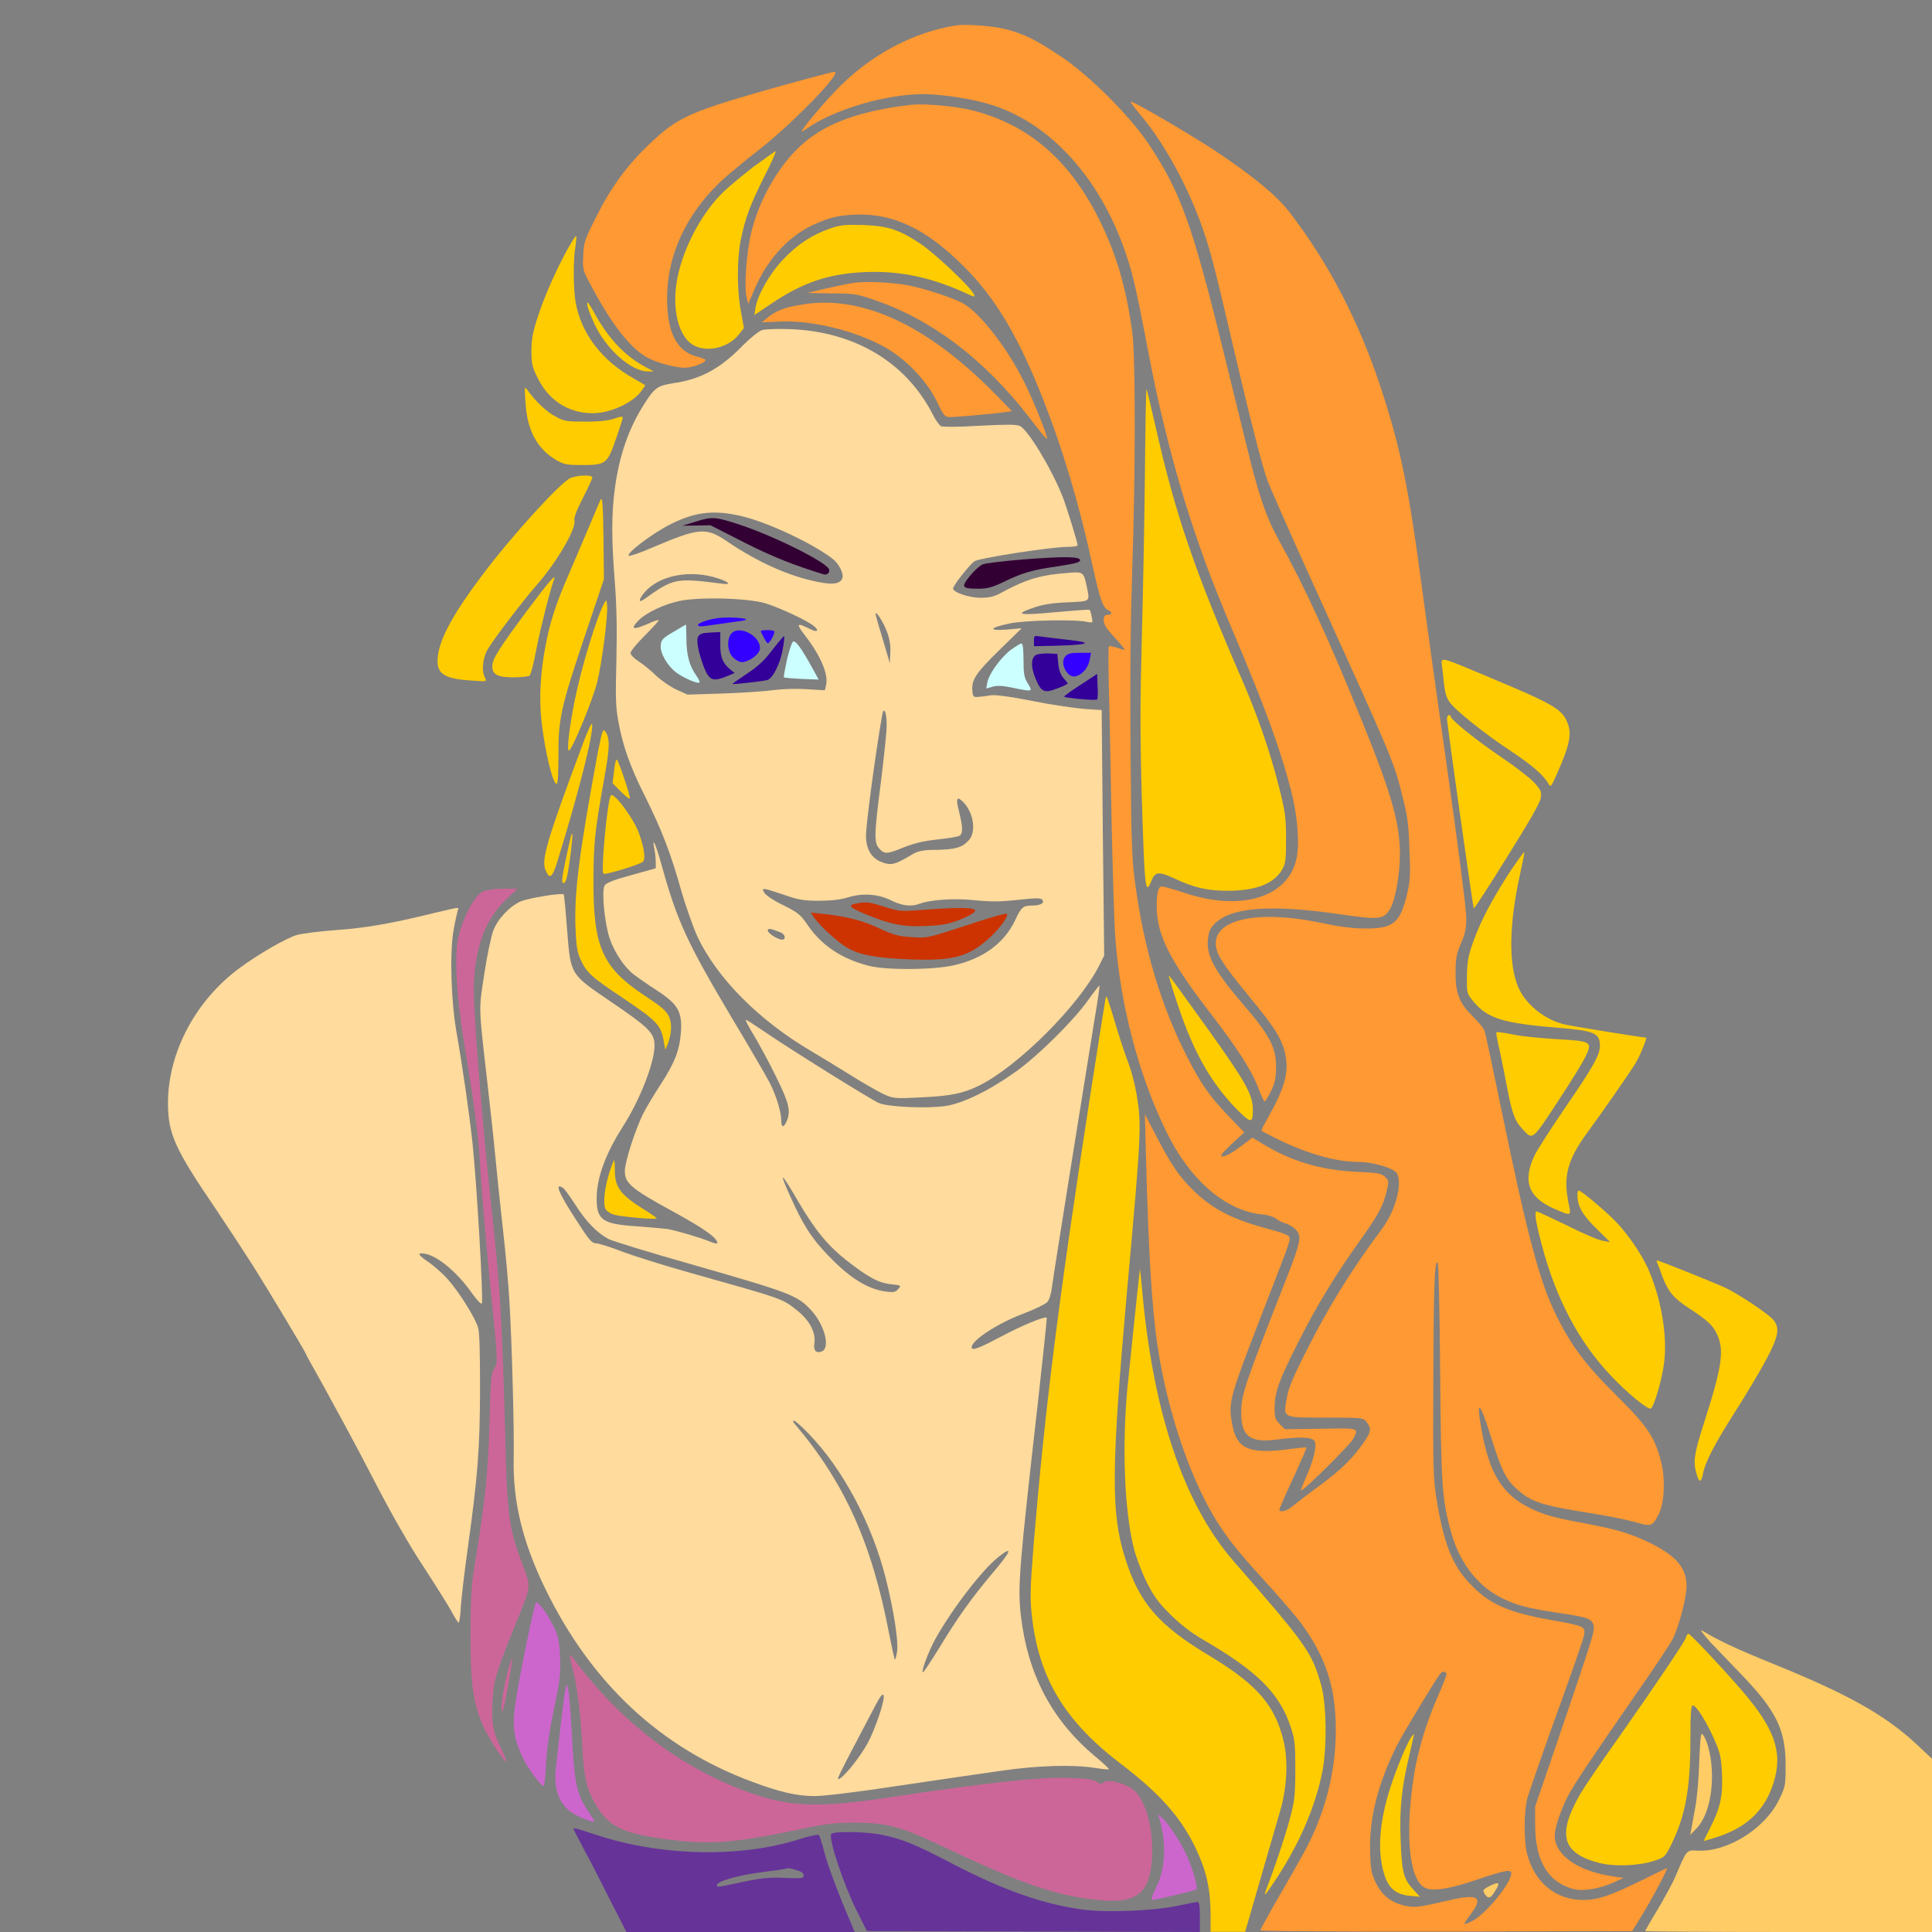 <?xml version="1.0" encoding="utf-8"?>
<!-- Generator: Adobe Illustrator 21.0.0, SVG Export Plug-In . SVG Version: 6.00 Build 0)  -->
<svg version="1.1" baseProfile="tiny"
	 id="svg2" inkscape:version="0.91 r13725" sodipodi:docname="UNADJUSTEDNONRAW_thumb_94a.svg" xmlns:cc="http://creativecommons.org/ns#" xmlns:dc="http://purl.org/dc/elements/1.1/" xmlns:inkscape="http://www.inkscape.org/namespaces/inkscape" xmlns:rdf="http://www.w3.org/1999/02/22-rdf-syntax-ns#" xmlns:sodipodi="http://sodipodi.sourceforge.net/DTD/sodipodi-0.dtd" xmlns:svg="http://www.w3.org/2000/svg"
	 xmlns="http://www.w3.org/2000/svg" xmlns:xlink="http://www.w3.org/1999/xlink" x="0px" y="0px" viewBox="0 0 850 850"
	 xml:space="preserve">
<rect x="0" y="0" width="850" height="850" fill="#808080" stroke="none"/>
<sodipodi:namedview  bordercolor="#666666" borderopacity="1" gridtolerance="10" guidetolerance="10" id="namedview138" inkscape:current-layer="svg2" inkscape:cx="640" inkscape:cy="640" inkscape:pageopacity="0" inkscape:pageshadow="2" inkscape:window-height="818" inkscape:window-maximized="1" inkscape:window-width="1440" inkscape:window-x="0" inkscape:window-y="1" inkscape:zoom="0.4625" objecttolerance="10" pagecolor="#ffffff" showgrid="false">
	</sodipodi:namedview>
<g id="g6" transform="translate(0,0) scale(1,1)">
	<path id="path8" fill="none" d="M0,0h425h425v383.1c0,210.7-0.2,383.1-0.5,383.1s-3.7-2.7-7.6-5.8c-14.1-11.7-23.7-17-52.5-29.5
		c-15.8-6.8-40.9-18.8-42.3-20.1c-0.2-0.2-0.4-4.6-0.4-9.6c0-11-1.2-13.9-8.2-20.6c-5.1-4.8-6.1-7.2-4.3-10.5
		c0.7-1.3,1.7-5.6,2.2-9.4c1.2-8.7-0.1-17.7-4.2-28.1c-2.5-6.2-2.6-7.1-1.7-9.5c5.2-12.8,7.2-25.6,5.9-38c-1.3-12.7-1.7-12.1,4.2-8
		c9.8,6.9,14.1,14,12.9,21.2c-0.3,1.7-3.2,11.2-6.5,21c-5.7,17.5-5.8,17.9-5.5,24.9c0.4,8.3,2.1,12,9.7,22.1
		c7.2,9.6,13.3,13.9,24.2,16.9c8.5,2.3,14.3,2.2,19.8-0.5c4.6-2.3,4.6-3.6-0.3-3.7c-3.8,0-15.5-3.1-21.3-5.5
		c-7.3-3.1-17.4-9.7-19.1-12.6c-3.2-5.3-1-13.9,6.8-27.1c2.2-3.7,8.6-14.6,14.4-24.4c11.5-19.3,12.5-22.3,10.1-28
		c-1.6-3.8-6.9-9.5-12-12.8c-4.3-2.7-15.5-7.6-31.5-13.4c-16.2-6-16.3-6-23.6-15.8c-4.7-6.3-10-11.3-19-18c-2.6-1.9-4.9-4-5.1-4.6
		c-0.6-1.6,9.9-18.8,17.8-29.5c8.9-12,17.3-28.7,16.1-32c-0.9-2.2-3.2-2.8-15.9-4.2c-29.2-3.1-39.3-9.3-41.7-26.1
		c-1.5-10.4-1.5-11.5-0.8-19.7c1.5-17.8,6.4-35,15.9-56.2c6-13.4,9-22.4,9-27.1c0-10.4-6.1-14.7-39-27.7
		c-11.2-4.4-20.8-8.4-21.3-8.9c-0.6-0.4-1.2-2.3-1.4-4.2c-0.2-1.9-1.2-10-2.2-18c-6.6-56.1-14.6-88.6-30.4-124.1
		c-9.5-21.2-25.7-45.8-38.6-58.3c-9.2-9-34.7-25.6-57.9-38c-15.2-8.1-21.8-12.2-32.4-20c-14.1-10.5-27.8-15.3-43.2-15.3
		c-12.6,0-21.7,2.5-38.1,10.3c-13.5,6.5-15.5,7.1-57.8,18.8c-11.9,3.2-24.2,7.1-27.5,8.4c-8.2,3.4-17.3,9.6-23.8,16.3
		c-6.5,6.6-33.8,44.6-39.3,54.9c-9.8,18-15.2,38.8-15.2,58.6c0,10.3,1.6,16.9,5.4,22.7c2.7,4.1,10.3,10.2,12.6,10.2
		c2.2,0,0.8,1.8-6.9,9.3c-16.6,16.1-37,42.1-44.2,56.4c-7.8,15.4-7.5,24.1,1,28.7c2.2,1.2,5.1,1.4,17.2,1.6
		c14.5,0.1,19.1,0.8,19.1,3c0,2.2-2.4,8.1-4.8,11.6c-2.8,4.2-8.1,19-7.4,20.8c0.8,2.2,3,1.6,7.3-2.1c4.6-3.8,5.3-5.6,1.5-3.7
		c-1.4,0.7-2.7,1.2-3,1c-0.2-0.2,1.7-4.5,4.2-9.4c2.7-5.4,4.7-8.5,5-7.8c0.2,0.7,0.7,3.3,1,5.9c0.2,2.6,2,9,3.8,14.1
		c1.9,5.2,3.6,10.5,3.8,11.7c0.2,1.3-0.9,6.6-3.1,13.3c-4.6,14.7-4.9,18.2-2.2,23.5c1.2,2.2,2,4.2,1.8,4.3s-3.6-0.5-7.6-1.5
		c-10.4-2.4-12.7-2.1-32,5.5c-18.2,7.1-26.6,9-50.7,10.8c-18.5,1.3-21.3,2.1-31.5,8.1c-15.5,9.2-25,17.1-32.4,27.1
		c-11,15-17.5,37.3-15.1,52.5c1.9,12.4,2.4,13.4,20.2,39.8c21.2,31.6,48.8,78.8,71.9,123.1c10.5,20.2,18,33,24.7,41.9
		c5.1,7,11.6,20.3,13.7,28.2c1,3.4,2.7,11.3,3.8,17.5c1.2,6.1,2.7,13.3,3.7,15.8c5.3,15.6,15.4,27.9,30.6,37.9
		c3.8,2.5,7.6,5.6,8.5,7.1c1.9,3.1,23.2,45,23.2,45.7c0,0.2-60.7,0.5-134.9,0.5H0V425V0z"/>
	<path id="path10" fill="#FF9933" d="M444.5,13.4c7.6,2.3,11.6,4.4,22.5,11.6c12.5,8.4,30,25.9,38.4,38.4
		c14,21.1,19.1,35.1,32.9,91.4c3.5,14.1,8,32.6,10.1,41.1c5.2,21.5,8.6,31.5,13.9,41.1c12,21.7,22.2,44,37.4,81.4
		c12.7,31.5,16.2,43.9,16.2,57.4c0,9.3-2.2,21-4.5,24.4c-3,4.4-4.4,4.6-23.5,1.8c-29.7-4.2-46.8-2.7-53.7,4.6
		c-1.9,2-2.5,3.5-2.8,7.1c-0.6,6.9,3.2,13.8,15.2,27.8c12,13.9,14.8,19.2,14.8,27.8c0,4.9-0.4,6.9-2.2,10.7
		c-1.2,2.6-2.6,4.6-2.8,4.6c-0.3,0-1.7-2.8-2.9-6.2c-2.7-7.2-9.3-17.5-20.5-32c-18.3-23.7-24.1-35.1-24.1-47.7
		c0-6.2,0.7-8.7,2.3-8.7c0.7,0,5.4,1.3,10.5,3c24.4,8,44.7,1.8,48.6-14.8c1.6-6.5,0.6-19.3-2.3-30.5c-4.7-18-11-35.4-24.2-66.7
		c-10.5-24.9-14-34.2-20.3-53.4c-6.4-19.6-12.6-43.9-16.8-65.1c-6.7-35-8-40.7-10.8-49.2c-11-33.9-33.2-58.9-59.8-67.2
		c-8.1-2.6-22-4.7-29.9-4.7c-16.4,0-39.4,6.8-51.1,15.1c-1.3,0.9-2.3,1.4-2.3,1.2c0-1.1,11.1-14.2,17-20
		c14.3-14.1,32.3-23.5,50.6-26.5C425.7,10.5,438.8,11.5,444.5,13.4z"/>
	<path id="path12" fill="#FF9933" d="M367.1,31.6c4-0.2-19.4,23.8-34.2,35.1c-6.2,4.8-13.6,11-16.5,13.8
		c-14.6,14.2-22.7,31.7-22.9,49.8c-0.2,15.7,4.1,24.3,13.2,26.6c2.1,0.5,3.7,1.2,3.7,1.5c0,1.2-5.9,3.4-9,3.4
		c-4.1,0-11.8-2-16.1-4.2c-7.6-3.9-16-14.5-25.3-32c-3.7-6.8-3.7-7.2-3.4-13.2c0.2-5.5,0.7-7.1,5.4-16.4
		c6.7-13.5,13.8-23.2,23.7-32.6c12.8-12.2,17.6-14.3,60-26.2C356.7,34.2,366.3,31.6,367.1,31.6z"/>
	<path id="path14" fill="#FF9933" d="M497.7,44.8c1.6,0,27.6,15.3,37.9,22.2c16.6,11.2,26.4,19.3,32,26.7
		c16.9,22.1,29.7,46.7,39.2,74.8c9.3,27.8,12.9,45.1,19.4,94.6c1.2,8.9,5.9,42.7,10.5,75.1c4.6,32.4,8.4,61.8,8.4,65.2
		c0,5.1-0.4,7.2-2.3,11.6c-2,4.6-2.4,6.6-2.4,12.9c-0.1,9.2,1.7,13.5,7.7,19.4c2.3,2.2,4.6,5.1,5.1,6.4c0.4,1.3,3.8,17.2,7.5,35.2
		c11,53.4,16.5,74.5,23.7,89.2c6.6,13.6,12.9,22.1,26.6,35.7c13.9,13.7,17.4,19,20,30.1c1.7,7.5,1.2,17.6-1.2,22.2
		c-2.8,5.5-3.4,5.6-9.9,3.7c-3.1-0.9-11.5-2.7-18.5-3.8c-23.4-3.7-27.6-5.1-34.1-10.9c-4.8-4.3-6.7-8.3-11.1-22.2
		c-5.3-17-7-18.1-4.2-2.8c3.4,18.2,8.9,27.1,20.4,33c5.9,3.1,11,4.6,24.8,7.1c13.9,2.6,20.9,4.7,29.3,8.9
		c11.3,5.7,15.5,10.9,15.5,18.8c0,5-3.4,18-6.1,23.2c-1.1,2.2-8.2,12.9-15.9,23.9c-18,25.9-27.9,40.6-30.2,45.2
		c-3.2,6.4-5.8,14.1-5.8,17.3c0,8.7,10.3,15.9,26.1,18.1l4.2,0.6l-4.4,2c-6.1,2.8-13.8,4.1-18,2.8c-11-3.1-16.5-12.5-16.5-28.3v-7.9
		l9.8-28.6c15.8-46.5,16.5-48.7,15.9-51c-0.7-3-2.5-3.7-14.8-5.5c-14.8-2.2-19.8-3.6-26.5-7.1c-10.2-5.4-17.9-15.7-21.4-28.6
		c-4-14.4-4.4-20.9-4.8-71.2c-0.2-26.1-0.7-47.5-1.1-47.5c-1.4,0-1.7,9.6-1.9,51.5c-0.2,37.4,0,43.9,1.3,52
		c3.2,19.8,6.8,29.4,14.4,37.5c8.5,9.3,16.8,13,35.9,16.4c14.9,2.7,15.4,2.8,14.7,6.7c-0.2,1.7-5.7,17.3-12.1,34.9
		c-6.3,17.5-12,34-12.8,36.7c-1.6,6.1-1.6,19-0.1,24.8c3.3,12.5,12.6,20.1,24.6,20.1c6.4,0,11.5-1.7,24.7-8.1
		c6.2-3.1,11.7-5.7,12.1-5.9c0.9-0.3-6.2,13.1-11.5,21.7l-3.7,6l-81.8,0.2c-45,0.1-81.8-0.2-81.8-0.5c0-0.4,3.4-6.6,7.6-13.9
		c4.2-7.2,9-15.6,10.6-18.6c9.9-17.3,15.1-36.7,15-56c0-18.4-4.4-31.9-15.4-46.8c-2.1-2.8-8.1-9.9-13.4-15.7
		c-12.5-13.7-16.8-18.8-22-26.6c-12.3-18.3-23.2-49.8-27.6-79.4c-2.6-17.3-4-41.7-5.1-83l-0.5-19.1l5.2,10
		c6.4,12.2,9.5,16.9,15.6,23c8.7,8.7,17.8,13.4,34,17.6c4.2,1.1,8.1,2.5,8.5,3.1c0.9,1.5,1.2,0.7-9.8,29
		c-16.4,42.3-16.9,43.7-15.1,53.5c1.9,11.2,7.4,13.5,25.6,11.1c3.7-0.5,7-0.8,7.1-0.7c0.2,0.2-2.5,6.2-5.8,13.4
		c-3.4,7.2-6.1,13.5-6.1,13.9c0,1.6,3.3,0.7,6-1.6c1.5-1.2,7.1-5.6,12.5-9.5c9.3-6.9,14.4-12.1,19.2-19.3c2.7-3.9,2.7-5.4,0.7-8
		c-1.6-2-1.7-2-18-2c-19.3,0-18.7,0.3-17.2-8.5c0.7-4.2,2.7-9.1,8.1-19.8c10.2-20.3,19.8-35.9,34-55c5.8-7.9,8.9-19.6,6.4-24.2
		c-1.2-2.2-10.6-5-17-5c-9.8,0-22.7-3.7-35.7-10.1c-3.7-1.8-6.7-3.5-6.9-3.6c-0.2-0.2,1.4-3.2,3.4-6.8c6.7-11.9,8.6-18.7,7.2-26.2
		c-1.3-7-4.3-11.9-16.2-26.3c-11.8-14.4-14.5-18.7-14.5-23.2c0-11,19.7-14.7,47.3-8.8c6.9,1.5,13,2.3,18.3,2.3
		c12.3,0.1,15.4-2.3,18.4-14.5c1.5-6.1,1.7-8.5,1.2-20.2c-0.3-11-0.9-15-3-23.2c-3.8-15.5-4.6-17.1-36.4-87.2
		c-11.5-25.2-21.7-48.4-23-51.8c-2.4-6.6-7.9-28.1-14.6-56.9c-8.4-35.9-10.2-43.3-13.9-54c-6.3-18.1-16.4-36.7-26.5-49
		c-2.3-2.7-4.4-5.5-4.8-6.1C497.4,45.3,497.4,44.8,497.7,44.8z M633.6,736.4c-2.2,2.9-16.2,26-18.9,31.3
		c-8.4,16.8-12.4,32.3-11.9,47c0.2,8,0.6,9.7,2.6,13.8c2.7,5.5,6.6,8.5,12.5,9.9c4.6,1,6.6,0.7,19-2.2c13.4-3.2,16-1.7,10.1,6
		c-1.6,2.2-2.8,4-2.7,4.2s1.6-0.3,3.2-1.1c6-2.9,17.4-16.8,17.4-21.1c0-1.9-2.7-1.4-14.9,2.7c-11.4,3.9-18.3,5.1-22.2,4
		c-7.7-2.2-10-23.1-5.6-50.6c1.7-10.5,5.6-23.2,10.5-34.2c2.2-5,3.9-9.4,3.7-9.8C635.6,735.1,634.5,735.3,633.6,736.4z"/>
	<path id="path16" fill="#FFCC00" d="M622.1,762.8c0.1,0-0.7,3.6-1.7,7.9c-3.7,15.2-4.7,24.7-4.2,38.2c0.5,14.4,1.2,17.6,5.4,22.2
		l3.1,3.4l-4.2-0.4c-8-0.7-11.2-4.8-12.9-15.9c-1.2-8.5,0.2-19.7,4-31.5c2.9-9,7.7-20.5,9.5-22.7
		C621.6,763.3,622.1,762.8,622.1,762.8z"/>
	<path id="path18" fill="#FFCC66" d="M658.2,831.3c-2.2,3.8-3.2,4.3-4.6,2.5c-1.5-2.2-1.4-2.4,1.7-4
		C659.4,827.8,660.1,828.1,658.2,831.3z"/>
	<path id="path20" fill="#FF9933" d="M427.9,48.6c24.2,6.1,42.2,21.4,55.1,46.8c8,15.7,12.5,31,15.2,51.1c1.4,11.1,1.4,62.4-0.1,105
		c-0.7,22.2-1,47.8-0.7,79.3c0.3,41.3,0.6,47.9,2.2,59.2c3.9,28.1,11.4,53,22.7,75c6.1,12,9.9,17.3,17.9,25.7l7.2,7.5l-5.7,5.3
		c-3.5,3.2-5.1,5.3-4.2,5.3c1.9,0,4.2-1.3,9.3-5.1l4.2-3.2l4.1,2.5c12.7,7.8,25.5,11.7,41.1,12.5c10.1,0.5,11.6,0.7,13.2,2.3
		c1.7,1.7,1.7,2,0.7,6.2c-1.6,6.7-3.7,10.5-12.4,22.7c-9.7,13.5-18.8,28.4-26.1,43c-8.8,17.3-10.7,22.5-10.8,28.9
		c-0.1,5.1,0.2,5.8,2.2,7.9l2.3,2.3l15.7-0.2c17.2-0.3,16.8-0.5,14.4,4.4c-1.1,2.3-21.7,22.8-23,22.8c-0.2,0,0.7-2.4,2-5.4
		c3.4-7.6,5.1-14.3,4-16.3c-1-1.9-6.2-2.1-17.1-0.7c-11.4,1.4-15.2-1.6-15.2-11.8c0-8.2,1.2-11.5,20.3-60.2
		c5.9-15.1,6.4-17.7,3.6-20.5c-1.2-1.2-3.2-2.3-4.5-2.7c-1.2-0.3-3.1-1.2-4-2s-3.7-1.7-6.2-1.9c-16.2-1.6-31.9-15.2-42.3-36.7
		c-12-24.6-20.1-55.3-22.3-85.1c-0.5-6.1-1.2-30.3-1.7-53.5c-0.4-23.3-0.9-49.5-1.2-58.3c-0.2-8.8-0.2-16.1,0.1-16.4
		c0.2-0.2,1.8,0.2,3.7,0.7c1.7,0.7,3.2,1,3.2,0.7c0-0.2-2.1-2.7-4.6-5.4c-3.4-3.7-4.6-5.6-4.6-7.4c0-1.8,0.4-2.4,1.7-2.4
		c1.9,0,2.2-1.2,0.5-1.9c-2.5-1-3.8-4.6-7.1-19.7c-6.1-28-13.2-51.6-22.2-74.3c-9.9-25-19.2-41-31.2-54
		c-16.9-18-31.8-26.1-48.3-26.2c-9.2,0-14,1.1-21.8,4.8c-10.8,5.2-19.9,15.4-25.3,28.2l-2.7,6.3l-0.7-2.8
		c-1.2-4.7-0.1-20.3,2.2-29.3c3.8-15.1,13-30.5,23.4-39.1c10.3-8.7,25.2-13.9,46.8-16.4C406.8,45.5,420.6,46.7,427.9,48.6z"/>
	<path id="path22" fill="#FFCC00" d="M341.3,66.5c0.3-0.1-1.9,5.1-5.1,11.3c-6.2,12.5-8.3,18-10.3,27.8c-1.7,8.3-1.7,22.4,0.1,31.5
		l1.3,7.2l-2.2,2.8c-4.6,6-14.4,8.2-20.3,4.6c-7.1-4.4-9.7-18.3-6.1-32.4c3.3-13,10.9-26.4,19.4-34.7c2.1-2.1,8-7,13.1-11
		C336.5,69.8,341,66.5,341.3,66.5z"/>
	<path id="path24" fill="#FFCC00" d="M379.8,99c10.9,0.4,15.7,2,25.1,8.2c6.3,4.2,21.6,18.6,23.4,22c0.9,1.7,0.7,1.7-4.2-0.6
		c-15-6.7-28.3-9.5-43.4-8.9c-16.2,0.7-27.7,4.6-41.8,14.2l-7,4.7l0.5-3.2c1-5.8,6.2-15,12.2-21.3c6.3-6.6,12.6-10.8,20.7-13.6
		C369.9,98.9,371.9,98.8,379.8,99z"/>
	<path id="path26" fill="#FFCC00" d="M253.5,103.8c0.2,0.2,0,2.2-0.3,4.5c-1.1,6-1,19.3,0.1,25c2.5,13.5,11.5,25.4,25.5,33.2l5.1,3
		l-1.7,2.5c-3.7,5.2-13.7,9.8-21.4,9.8c-10.7,0-19.4-5.6-24.3-15.6c-2.4-4.9-2.7-6.2-2.7-12.2c0.1-5.5,0.7-8.5,3.6-17
		c3.2-9.3,9.5-23,14.2-30.6C252.5,104.8,253.4,103.7,253.5,103.8z"/>
	<path id="path28" fill="#FF9933" d="M400.8,125.8c6.7,1.4,17.6,5,22.2,7.3c7.5,3.7,19.8,19.3,27.6,35c4.2,8.3,10.6,24.4,10,25
		c-0.2,0.2-3.7-4.1-7.8-9.5c-20-25.7-42.7-43-68.6-51.8c-7-2.4-8.6-2.7-18.2-2.7c-5.9-0.1-10.6-0.2-10.6-0.2
		c0-0.2,15.3-3.7,19.8-4.4C380.9,123.6,393.5,124.2,400.8,125.8z"/>
	<path id="path30" fill="#FFCC00" d="M261.5,137.7c6.3,11.5,13.5,19,22.7,23.9l3.4,1.8h-2.5c-7.1,0.1-17.8-9.2-23.1-19.9
		c-1.7-3.4-3.2-7.5-3.6-9C258.1,132.1,258.6,132.6,261.5,137.7z"/>
	<path id="path32" fill="#FF9933" d="M437,172.5l8.2,8.4l-2.8,0.4c-3.9,0.6-21.4,2.2-24.5,2.2c-2.2,0-2.7-0.6-5.6-6.6
		c-4.2-8.8-12.8-18-21.7-23.4c-12.8-7.6-33.1-12.8-47.6-12l-7.8,0.3l2.4-2c3.5-2.9,7.4-4.5,14.1-5.6
		C377.9,129.2,407.1,142.3,437,172.5z"/>
	<path id="path34" fill="#FFDB9D" d="M347.4,144.8c28.6,1,51.3,14.6,63,37.6c1.2,2.4,2.8,4.6,3.6,5.1c0.9,0.4,7.5,0.4,17.1-0.2
		c11.5-0.6,16.1-0.6,17.6,0.1c3.5,1.6,13.9,18.7,18.8,31.1c1.7,4.3,6.6,20.1,6.6,21.4c0,0.4-2,0.7-4.3,0.7c-7.3,0-38.8,4.9-41,6.3
		c-2.2,1.4-9.5,10.8-9.5,12c0,1.7,7.1,4.1,12.1,4.1c3.9,0,6-0.5,9.1-2.2c11.2-6.1,17.5-7.9,30-8.8c6-0.5,6.3-0.2,7.6,5.9
		c1.4,7,2,6.6-8.4,7.1c-6.1,0.2-11,1-14.2,2.1c-9.8,3.3-7.8,3.8,9.3,2.2c7.8-0.7,14.4-1.2,14.6-1c0.2,0.2,0.7,1.6,0.9,3.1
		c0.6,2.7,0.6,2.7-2.1,2.2c-5.3-1.2-27.6-0.7-34,0.7c-9,1.9-9.7,3.3-1.3,2.7l6.6-0.6l-9.6,9.4c-10.5,10.2-12.5,13.3-12.1,17.9
		c0.2,2.8,0.4,3.1,2.7,2.9c1.4-0.1,3.8-0.4,5.4-0.7c1.9-0.3,8.3,0.5,18.3,2.5c8.5,1.7,18.8,3.2,22.9,3.5l7.6,0.5l0.5,54l0.6,54
		l-2.1,4.2c-8.7,17.5-35.9,44.7-53.1,53.1c-6.9,3.4-12.4,4.5-25.4,5.1c-11.7,0.6-12.2,0.5-16.6-1.5c-2.5-1.2-9-4.9-14.4-8.3
		c-5.5-3.4-13.3-8.2-17.4-10.6c-22.9-13.5-41.2-31.9-49.9-50.2c-1.9-4.2-5.2-13.4-7.3-20.8c-4.6-16.3-8.6-26.6-15.8-41
		c-6.5-12.9-9.9-22.5-11.8-33.3c-1.2-6.5-1.2-11.2-0.8-27c0.3-13.4,0.1-23.6-0.7-34c-1.5-18.9-1.5-30,0-41.1
		c2-14.8,6.1-26.6,13.1-37.5c4.4-6.9,5.7-7.8,12.6-8.9c12.1-1.7,20.8-6.5,30.6-16.6c3.2-3.2,6.9-6.2,8.3-6.7
		C336.3,144.8,341.9,144.6,347.4,144.8z M295.1,230.6c-7.9,3.9-19.6,12.8-18.5,13.9c0.3,0.3,5-1.2,10.4-3.6
		c20.7-8.8,23.6-9,32.9-2.7c13.4,9.1,27.2,15.3,39.8,17.8c6.7,1.4,9.9,0.9,10.9-1.6c0.7-2.1-1.5-6.5-4.6-8.8
		c-8.7-6.6-27.8-15.6-39.3-18.4C314.5,224.2,306,225.1,295.1,230.6z M283.5,260.7c-2.6,3.2-2.7,4.7-0.2,3
		c13.2-9.4,13.9-9.5,34.4-6.9c4.1,0.6,3.2-0.7-1.7-2.3C303.7,250.4,289.9,253.1,283.5,260.7z M298.5,264.5c-6.6,1.5-14,5-17.3,8.2
		c-4.2,4.2-2.9,4.7,4,1.7c2.5-1.2,4.6-1.8,4.6-1.5s-2.8,3.4-6.2,6.8c-3.4,3.4-6.2,6.8-6.2,7.6s1.6,2.4,3.6,3.7
		c1.9,1.2,5.4,4,7.6,6.2c2.3,2.2,6.4,5,9,6.2l4.9,2.2l15.9-0.5c8.7-0.3,18.7-1,22.1-1.5c3.6-0.5,9.6-0.7,14.3-0.4l8.1,0.5l0.5-2.1
		c1.2-4.7-2.2-12.8-8.9-21.6c-4.5-5.8-4.2-6.3,2-3.2c3.2,1.6,4.1,0.6,1.4-1.5c-3.2-2.5-14.8-7.9-21.2-9.9
		C328.8,263.1,307.2,262.5,298.5,264.5z M385.2,270.1c0,0.3,1.4,5.4,3.2,11.2l3.1,10.5l0.2-4.6c0.2-3.2-0.3-6.1-1.5-9.3
		C388.6,273.5,385.2,268.4,385.2,270.1z M388.1,314.7c-3.1,17.8-7.1,48.1-7.1,53c0,5.6,2.2,9.5,6.2,11.3c4.8,2,6.1,1.7,14.7-3.4
		c2.1-1.2,4.4-1.7,10.2-1.7c8.4-0.2,11.2-1,14.1-4.2c3.6-3.8,2-12.9-2.9-17.3c-2.5-2.2-2.8-1-1.3,4.9c1.6,6.5,1.7,9.1,0.3,10.3
		c-0.6,0.5-4.9,1.2-9.5,1.7c-6,0.6-10.3,1.6-14.9,3.4c-7.6,3.1-8.7,3.2-11,0.7c-2.4-2.6-2.4-5.7,0.7-29.6
		c1.3-10.7,2.5-21.7,2.5-24.5C390.1,313.2,388.9,310.4,388.1,314.7z M336.3,392.8c0.6,1.1,4.4,3.6,8.4,5.5c6.4,3.2,7.6,4.2,10.5,8.5
		c6.1,9,14.8,14.9,26.6,18c7.5,2.1,28.4,2,37.8-0.1c12.9-2.9,22.2-9.7,27-19.8c2.7-5.8,3.5-6.5,7.5-6.5c3.8,0,5.7-1.2,4.4-2.6
		c-0.8-0.8-3.1-0.7-10.5,0.1c-7.5,0.8-11.5,0.9-18.7,0.2c-9.3-1-19.8-0.3-24.7,1.5c-3.6,1.4-7.6,0.9-12.2-1.3
		c-5.8-3-12.8-3.5-19.3-1.5c-3.3,1-7.5,1.5-12.8,1.5c-6.6,0-9.1-0.4-15.6-2.7C335.4,390.5,334.8,390.4,336.3,392.8z M337.8,409.4
		c0,1.2,4.4,4,6.3,4s1.3-2.5-0.7-3.2C338.8,408.4,337.8,408.3,337.8,409.4z"/>
	<path id="path36" fill="#330033" d="M325.6,230.9c15.1,5,37.9,16.4,39.1,19.5c0.6,1.4-0.7,2.7-2.3,2.3c-12.5-3.8-22.7-7.8-34.9-14
		l-14.9-7.6l-6.2,0.1l-6.2,0.1l6.2-1.9C313.4,227.2,315,227.4,325.6,230.9z"/>
	<path id="path38" fill="#3300FF" d="M327.5,272.2c1.9,0.4,0.5,0.8-5.8,1.6c-4.6,0.7-9.7,1.3-11.4,1.6c-2,0.3-3.2,0.2-3.2-0.4
		c0-0.9,4-2.3,8.3-3C318.7,271.5,324.7,271.6,327.5,272.2z"/>
	<path id="path40" fill="#CCFFFF" d="M301.8,274.8c0.1,0,0.1,2.9,0.2,6.4c0,6.8,1.3,11.9,4.4,16.1c1,1.4,1.6,2.7,1.3,3
		c-0.7,0.7-7.1-2.1-10.3-4.5c-3.9-3-7.1-8.6-6.7-12c0.2-2.3,0.9-3.1,5.6-5.8C299.3,276.2,301.7,274.8,301.8,274.8z"/>
	<path id="path42" fill="#3300FF" d="M334.2,286c-0.6,2.3-5,5.3-7.8,5.3c-1.1,0-2.8-0.9-3.9-2.1c-2.5-2.4-2.9-8.1-0.7-10.5
		C325.6,274.6,335.6,280.5,334.2,286z"/>
	<path id="path44" fill="#3300FF" d="M340.6,277.7c0.6,0.6-1.9,5.3-2.8,5.3c-0.4,0-1.2-1.3-3.1-5.2
		C334.4,277.1,339.8,277,340.6,277.7z"/>
	<path id="path46" fill="#330099" d="M314.3,278.2l2.6-0.1v5.1c-0.1,5.7,1,8.5,4.2,11.2l2.1,1.7l-3.1,1.3c-5.8,2.4-7.6,2.1-9.6-2
		c-0.9-1.8-2.2-5.7-3-8.8c-1.3-6-0.9-7.4,2.4-8.1C310.9,278.5,312.9,278.2,314.3,278.2z"/>
	<path id="path48" fill="#330099" d="M345,279.9c0.2,0.2-0.1,2.7-0.6,5.6c-1,6.3-4.5,13.2-6.9,13.7c-2.4,0.6-14.9,2-15.2,1.7
		c-0.1-0.1,2.7-2.1,6.3-4.5c4.9-3.2,7.8-5.9,11.3-10.6C342.5,282.5,344.8,279.7,345,279.9z"/>
	<path id="path50" fill="#CCFFFF" d="M349.1,282.2c1.3,0,3.7,3.4,7.9,11l3.2,5.8l-7.5-0.3c-4.1-0.2-7.6-0.5-7.8-0.7
		c-0.2-0.2,0.5-3.8,1.4-8.1C347.5,285.3,348.5,282.2,349.1,282.2z"/>
	<path id="path52" fill="#CC3300" d="M389,398.9c5.6,1.8,7.5,2.1,12.8,1.7c28.7-2.2,33.4-1.3,20.1,4.2c-4.5,1.7-7.3,2.3-14.3,2.6
		c-10.2,0.5-15.9-0.7-26.8-5.2c-7.2-3-8.1-4-3.9-4.7C381,396.6,382.6,396.9,389,398.9z"/>
	<path id="path54" fill="#CC3300" d="M356.7,401.5l5.7,0.6c10,1.1,16.9,2.8,24.6,6.4c6.2,2.9,8.5,3.5,14.3,3.8
		c6.7,0.5,7.1,0.3,24-5.2c9.4-3.2,17.3-5.4,17.7-5.1c0.8,0.9-2.7,5.9-7,10c-9.5,8.9-16.2,10.8-35.4,10.1c-15-0.6-22.3-1.9-27.8-5.1
		c-4.2-2.4-11.7-9.3-14.4-13L356.7,401.5z"/>
	<path id="path56" fill="#FFCC00" d="M232.2,171.8c3.5,4.9,8.4,9.5,12.3,11.5c3.8,2.1,4.9,2.2,13.3,2.2c6.3,0,10.2-0.5,12.7-1.4
		c1.9-0.7,3.5-1,3.5-0.5c0,0.4-1.3,4.7-3,9.5c-3.8,11-4.5,11.5-14.9,11.5c-6.6,0-7.9-0.2-11.4-2.2c-8.5-5.1-12.8-13.1-13.5-25.4
		C230.7,169.8,230.7,169.8,232.2,171.8z"/>
	<path id="path58" fill="#FFCC00" d="M504.4,171.2c0.2,0.2,2,7.7,4.1,16.9c8.6,38.2,17.2,63.3,38,111.1c6.9,15.9,12.1,31,16.1,46.6
		c2.8,11.2,3.2,13.4,3.2,23.2s-0.2,11-1.9,13.9c-3.7,6-11.5,9-23.8,9c-8.7,0-14.7-1.3-23.4-5.4c-7-3.2-8.5-3.1-10.2,1.2
		c-2.6,6.3-2.9,4-4.2-38.3c-0.7-25.4-0.7-40.6,0-66.8c0.5-18.6,1.2-51.3,1.4-72.7C503.9,188.4,504.2,171.1,504.4,171.2z"/>
	<path id="path60" fill="#FFCC00" d="M260.6,210.1c0,0.5-1.9,4.6-4.2,9.1c-2.6,5-4,8.7-3.7,9.7c1.1,3.2-7.6,18.3-16.5,28.4
		c-6.3,7.2-19.2,24.1-21.7,28.5c-2.2,3.8-2.7,9.5-1.1,12.4c0.9,1.7,0.8,1.7-6,1.2c-11.4-0.7-14.9-2.8-14.9-8.5
		c0-8.2,5.8-19.4,19.7-37.9c12.9-17.2,34.3-40.7,38.8-42.7C254.2,209,260.6,208.8,260.6,210.1z"/>
	<path id="path62" fill="#FFCC00" d="M265.5,236.4l0.2,18.4l-8.3,24.7c-10.6,31.5-11.8,36.8-11.7,52.6c0,6.7-0.2,12.5-0.7,12.7
		c-1.6,0.9-5.2-13.8-6.7-27c-1.2-10.2-0.6-21.7,1.7-33.6c1.9-10.3,4.6-18.6,10-31c2.3-5.3,6.2-14.5,8.7-20.4c2.5-6,5-11.7,5.5-12.9
		C265,218.3,265.3,221.6,265.5,236.4z"/>
	<path id="path64" fill="#330033" d="M475.2,246.5c0,0.9-2.3,1.5-9.5,2.6c-11.3,1.6-15.7,2.8-24.1,6.9c-5,2.4-7.1,3-11.2,3
		c-7.3,0-7.7-0.6-3.7-5.6c1.9-2.3,4.4-4.6,5.6-5.1c1.2-0.5,8.9-1.4,17.1-2.1C468.2,244.7,475.2,244.8,475.2,246.5z"/>
	<path id="path66" fill="#FFCC00" d="M243.6,255.4c-1.7,4.7-5.7,20.5-7.6,30.1c-1.1,6.1-2.5,11.5-3.1,11.8c-0.5,0.3-3.7,0.7-7.1,0.7
		c-6.9,0-9.2-1.2-9.2-4.9c0-3.2,3-7.9,15.2-24.3C241.9,255.3,245.1,251.6,243.6,255.4z"/>
	<path id="path68" fill="#FFCC00" d="M267.1,266.5c0.4,4.5-2.3,25.4-4.4,33.8c-1.9,7.6-10.7,28.9-12.3,29.9c-1.2,0.7,0-10,2.5-22.2
		c2.8-14.2,9.7-36.8,13-42.7C266.8,263.7,266.9,263.8,267.1,266.5z"/>
	<path id="path70" fill="#330099" d="M457.6,280c1.4,0.2,7,0.9,12.2,1.5c11.5,1.2,9.7,2.2-5.2,2.6l-9.7,0.2v-2.4
		C454.9,279.7,455,279.6,457.6,280z"/>
	<path id="path72" fill="#CCFFFF" d="M449.4,283.1c0.6,0,0.9,2.6,0.9,7.3c0,6.1,0.3,7.7,1.9,10.3c2.3,3.7,2.2,3.7-6.6,1.9
		c-4.2-0.9-6.7-1.1-8.8-0.5l-2.9,0.8l0.5-2.7c0.7-3.7,5.7-10.7,10.2-14.2C446.8,284.4,448.9,283.1,449.4,283.1z"/>
	<path id="path74" fill="#330099" d="M461.9,287.5l3.3,0.2l0.4,4.3c0.3,2.9,1.1,5,2.3,6.3c1,1.1,1.8,2.2,1.8,2.4
		c0,0.3-2.1,1.3-4.6,2.2c-5.6,2.2-7,1.6-9.4-4.1c-2.4-5.6-2.2-10,0.7-10.9C457.7,287.6,460.1,287.4,461.9,287.5z"/>
	<path id="path76" fill="#3300FF" d="M475.1,287.2h4.9l-0.6,3.1c-0.6,3.4-3.1,6.4-6,7.2c-3.7,1.2-7.4-5.8-4.7-8.7
		C469.7,287.5,471.2,287.2,475.1,287.2z"/>
	<path id="path78" fill="#FFCC00" d="M656.2,298.4c26.8,11.2,31,13.6,33.3,19.3c2.2,5.2,1.2,10-5,23.9c-2,4.5-2.3,4.8-3.2,3.3
		c-1.9-3.6-7.3-8.3-16.2-14.2c-12.3-8.1-25.6-18.8-27.6-22.2c-1.6-2.6-1.9-4.2-2.9-14.1C634,288.6,631.6,288.1,656.2,298.4z"/>
	<path id="path80" fill="#330099" d="M482.7,296.5l0.2,5.4c0.2,3,0.1,5.6-0.2,5.8c-0.6,0.7-14.6-0.7-14.5-1.2c0-0.3,3.2-2.7,7.2-5.2
		L482.7,296.5z"/>
	<path id="path82" fill="#FFCC00" d="M637.5,314.6c0.5,0,0.8,0.3,0.8,0.7c0,1.4,12,11,22.6,18.1c5.8,3.9,12.1,8.8,14,10.8
		c3,3.3,3.4,4.2,3,6.8c-0.2,2-5.1,10.5-14.8,26c-7.9,12.7-14.5,22.9-14.7,22.7c-0.3-0.3-11.8-81.3-11.8-83.7
		C636.7,315.3,637.1,314.6,637.5,314.6z"/>
	<path id="path84" fill="#FFCC00" d="M260.5,318.6c0.7,4.2-6,30.4-15.3,60.5c-2.2,7.1-3.4,7.9-5.1,3.9c-2.1-4.5,0.2-12.5,16.5-56.2
		C258.6,321.4,260.3,317.8,260.5,318.6z"/>
	<path id="path86" fill="#FFCC00" d="M266.2,321.7c2.2,2.9,2.1,7-0.1,19.3c-4.4,24.6-4.9,29.3-5,45.4c-0.2,30.5,3.8,39.3,23.2,52.1
		c6.4,4.2,8.8,6.2,9.9,8.5c1.6,3.2,1.3,7.9-0.5,12.5l-1,2.4l-0.7-3.9c-1.1-6.9-3.2-9-17.2-18.4c-14.7-9.8-16.7-11.6-19.4-17.5
		c-1.5-3.4-1.9-6-2.2-14c-0.6-15.9,1.7-33.1,9.9-77.5C264.9,321.7,265.3,320.5,266.2,321.7z"/>
	<path id="path88" fill="#FFCC00" d="M271.4,334.2c1,1.1,6,16.2,5.7,17c-0.2,0.4-1.9-0.8-3.9-2.9l-3.7-3.7l0.7-5.6
		C270.5,336,271,333.9,271.4,334.2z"/>
	<path id="path90" fill="#FFCC00" d="M281.3,367.1c2.2,6.3,2.8,11,1.5,12.1c-1.5,1.2-16.7,5.9-17.3,5.2c-1.2-1.2,1.7-31.8,3.2-34.4
		C269.9,348.1,279.2,360.6,281.3,367.1z"/>
	<path id="path92" fill="#FFCC00" d="M251.1,375.4c-1.5,10.9-2,13.1-3.3,13.1c-0.8,0-0.6-2.2,1-9.8c1.1-5.3,2.2-10.2,2.4-10.9
		C252.1,365.1,252,367.9,251.1,375.4z"/>
	<path id="path94" fill="#FFDB9D" d="M291,380.3c6.9,25,11.3,34.4,30.9,67.4c7.9,13.1,15.4,26.1,16.7,28.6
		c2.9,5.7,5.1,12.8,5.1,16.5c0,3.2,1,3.6,2.3,0.7c2.1-4.6,1.2-8.2-4.9-20.5c-3.2-6.5-7.6-14.5-9.6-17.8c-2.1-3.4-3.6-6.3-3.4-6.5
		s3.8,2.2,8.1,5.1c10.3,7.1,46.6,29.8,50.5,31.5c4,1.7,21,2.5,29.2,1.3c7.6-1.1,19-6.6,30.7-14.9c9.8-6.9,25.5-22.4,32-31.5
		c2.7-3.8,5-6.7,5.1-6.6c0.2,0.2-0.8,7-2.2,15.2c-4.2,25.8-18.1,112.6-18.7,117.6c-0.3,2.7-1.2,5.6-2,6.4c-0.7,0.9-5.7,3.3-11.2,5.4
		c-10.8,4.1-22.1,11.5-22.1,14.5c0,1.7,2.8,0.7,12.8-4.6c9.4-5,19.4-9.1,20.2-8.4c0.2,0.2-1.6,16.7-3.8,36.7
		c-8.3,73.1-9,81.7-7.6,94.1c3,26.1,13.6,46.3,32.9,62.4c3.4,2.8,6.1,5.3,5.8,5.5c-0.2,0.2-2.9-0.1-6.1-0.6
		c-9.5-1.5-24.9-1.1-40.8,1.2c-8,1.1-28.3,4.1-45.2,6.6c-18.9,2.9-33.3,4.6-37.4,4.6c-7.6,0-15.4-1.8-27.4-6.3
		c-40.4-15-70.7-43.3-91-84.9c-10-20.6-14.3-38.3-13.9-57.4c0.3-11.2-0.8-52.1-1.9-69.4c-0.4-7.3-1.7-21.3-2.8-31.1
		c-1.1-9.8-2.6-24-3.3-31.5c-0.7-7.6-2.4-23.1-3.7-34.4c-3.8-33-3.7-30.7-1.2-46.9c1.2-8,3-16.4,3.9-18.8c1.9-5.1,7-10.6,12-12.9
		c3.5-1.5,18.2-3.9,19-3.1c0.2,0.2,0.9,7.2,1.5,15.5c1.6,20.1,1.2,19.4,19.1,31.6c15.9,10.8,18.8,13.5,19.3,18
		c0.9,6.7-5.8,24.5-13.9,37.1c-7.6,11.9-11.5,22.6-11.5,31.5c0,9.5,2.5,11.3,17.3,12.3c5.7,0.4,12,1,13.8,1.2
		c4,0.7,14.6,3.8,18.9,5.6c1.7,0.7,3.1,1,3.1,0.6c0-2.3-5.8-6.4-19.9-14.1c-17.8-9.7-20.8-12.2-20.8-17.6c0-4,4.6-18.3,8.2-25.5
		c1.4-2.7,4.8-8.4,7.5-12.5c6.2-9.5,8.5-15.3,9-23.4c0.5-8.8-1.3-12-10.8-18.2c-3.8-2.4-8.3-5.6-10-6.9c-4.2-3.2-8.5-9.8-10.6-15.9
		c-2.2-6.6-3.6-20.9-2.2-23.2c0.7-1.2,4.3-2.6,11.8-4.6l10.7-3v-2.8c0-1.6-0.3-4.4-0.7-6.2C286.8,367.6,288.6,371.7,291,380.3z
		 M349.5,530.3c5.1,11,9.6,17.1,18.3,25.5c7.8,7.5,14.9,11.5,21.8,12.4c3.5,0.5,4.4,0.3,5.6-1.1c1.4-1.6,1.3-1.6-3.2-2.1
		c-5.6-0.6-10.1-3.1-19.6-10.5c-8.2-6.5-13.6-13-21.1-25.7C342.8,514.1,342.2,514.6,349.5,530.3z M253.8,537.2
		c5.3,8.3,6.6,9.8,8.4,9.8c1.2,0,6.5,1.7,11.7,3.7c5.3,2,18.4,6.1,29.1,9.1c42.3,11.9,41,11.4,47.9,16.9c5.3,4.3,8.1,9.6,7.4,14.2
		c-0.5,3.3,0.7,4.6,3.2,3.7c3.9-1.5,1.4-11.4-4.4-17.9c-6.2-6.8-8.8-7.8-52.4-20.3c-18.4-5.2-34.9-10.3-36.8-11.2
		c-5.1-2.7-9.7-7.3-14.6-14.9c-2.5-3.9-5-7.3-5.5-7.6C243.8,520,245.6,524.7,253.8,537.2z M349.3,625c-0.5,0-0.4,0.6,0.3,1.4
		c22.1,26,34.1,52.8,41.7,93c1.1,5.6,2.2,10.5,2.4,10.7s0.7-1.4,1-3.7c0.6-4.5-1.5-18-5-32c-6.1-24.1-18.9-48.2-34-63.7
		C352.7,627.6,349.8,625,349.3,625z M439.4,684.9c-7.2,5.6-20.7,23.2-28,36.4c-3,5.5-6.1,13.9-5.4,14.5c0.2,0.2,3.4-4.6,7.1-10.6
		c8.4-13.8,14-21.7,24-33.6C444.9,682.4,445.8,679.9,439.4,684.9z M385.2,750.2c-17.5,33.3-17.7,33.5-15.6,32.2
		c2.7-1.7,8.8-9.5,12.1-15.4c1.4-2.5,3.7-8.1,5.1-12.3C390.1,744.8,389.2,742.4,385.2,750.2z"/>
	<path id="path96" fill="#FFCC00" d="M670.6,374.9c0.2,0.2-0.7,4.6-1.9,10c-4.8,21.8-5.1,39.6-0.6,49.7c3.3,7.3,11.1,13.7,19.7,16
		c2.7,0.7,34.6,5.9,36.4,5.9c0.6,0-2.8,8.4-4.8,11.6c-2.1,3.4-13.9,20.5-21.7,31.1c-8.1,11.3-10,18.6-7.6,30.1
		c1.2,5.9,1.4,5.8-6.1,2.6c-11.5-5-14.2-12-9-23.3c1.2-2.6,7.5-12.3,13.9-21.7c12.1-17.6,14.9-22.7,15-26.6c0-5.8-2.2-6.8-18.3-8.1
		c-24.3-2-31.1-4.1-37.3-11.5c-3-3.7-3-3.7-2.9-11.2c0.1-6.3,0.5-8.8,2.7-15c3.3-9.2,7.9-18,15.9-30.5
		C667.5,378.8,670.5,374.7,670.6,374.9z"/>
	<path id="path98" fill="#CC6699" d="M221.5,391h6.2l-5.1,4.8c-8.8,8.4-13.4,20.3-14.1,36.7c-0.5,10.7,3.5,60.4,8.5,106.2
		c3,27.8,4,45.1,5.3,93.9c0.8,33.6,1.7,39.9,7.1,54.4c4.4,11.7,4.5,10.1-2.2,26.6c-9.4,23.4-10,25.5-10.5,34.9
		c-0.5,9.6,0.2,13.8,4,21.2c1.3,2.7,2.3,5.1,2.1,5.3c-0.7,0.7-8.3-10.9-10.5-16.2c-4.2-10-5.3-18.3-5.3-39.6c0-14,0.4-21.4,1.4-27.8
		c5.2-31.9,6.3-42.2,7-66.8c0.4-17.6,0.7-20.3,2.1-22.6c1.6-2.6,1.6-2.7-1.8-36.3c-1.8-18.5-3.7-40.4-4.2-48.8
		c-0.7-14.9-2.2-27.2-7.5-59.2c-3.3-20.2-4.2-38.2-2.2-46.1c2.2-8.6,7.1-17.6,10.5-19.3C214.5,391.5,217.3,391,221.5,391z"/>
	<path id="path100" fill="#FFDB9D" d="M201.4,400.5c-0.2,0.7-1.1,4.5-1.8,8.5c-1.8,9.7-1.2,31.4,1.3,45.5c2.8,16,5.6,35.6,7,48.6
		c1.9,18.1,4.8,68.3,4.1,70.3c-0.2,0.7-2-1.2-4.4-4.5c-6.1-8.8-14.9-16.3-20.6-17.3c-3.7-0.7-3.2,0.5,1.6,3.7c2.2,1.6,6,4.8,8.2,7.3
		c4.9,5.4,12.1,16.8,13.5,21.4c0.7,2.2,0.9,10.9,0.9,27.4c-0.1,26.1-1,38-5.3,69c-1.4,10-2.8,21.7-3.1,25.8c-0.2,4.2-0.7,7.7-1,7.7
		c-0.3,0-1.8-2.3-3.3-5.2c-1.6-2.8-7-11.5-12.1-19.3c-5.6-8.4-13.6-22.3-19.9-34.4c-5.8-11.2-11.6-22.2-12.9-24.5
		c-1.2-2.3-4.1-7.6-6.3-11.6c-2.2-4.2-6-11-8.4-15.3c-2.4-4.2-4.4-7.9-4.4-8.1c0-0.5-16.3-27.7-23.1-38.5
		c-3.9-6.1-11.3-17.4-16.4-25c-18-26.4-21.1-33.2-21.1-46.6c0-22.3,12.1-45.2,31.5-59.5c8.2-6.1,20.7-13.3,25.4-14.6
		c2.3-0.6,10-1.6,17-2.1c12.8-0.9,24-2.8,42.7-7.4C202.7,398.9,202,399,201.4,400.5z"/>
	<path id="path102" fill="#FFCC00" d="M514.2,429.1c0.2,0,7.8,10.5,16.9,23.2c17.1,23.9,20.1,29.3,20.1,36c0,6.2-0.8,6.1-7.6-0.8
		c-12-12.6-19.4-26.3-26.9-49.9C515.2,433,514.1,429.1,514.2,429.1z"/>
	<path id="path104" fill="#FFCC00" d="M487.3,439.5c0.3,0.9,2.2,6.5,3.9,12.5c1.8,5.9,4.3,13.4,5.5,16.4c1.2,3.2,2.7,9.1,3.4,13.3
		c2.2,13.4,2,17.1-4.2,85.7c-7.1,80-7.2,98.5-0.7,118.7c6.2,19.3,14.6,29,36.8,42.3c21.4,12.9,29.2,22.1,32.9,38.3
		c1.9,8.5,1.2,20.4-1.7,30.1c-1.7,5.9-9.2,31.6-14.1,48.7l-1.3,4.4h-7.6h-7.6v-8.5c-0.1-10.6-1.9-18.5-6.6-28.4
		c-6.5-13.5-15.8-24-32.9-37c-24.7-18.8-36.1-37.8-39.1-65c-0.9-7.9-0.8-11.8,0.8-32c5-59.7,10.7-105.6,25.2-199.3
		c3.2-20.8,6.1-38.7,6.3-39.8C486.7,438,486.8,438,487.3,439.5z"/>
	<path id="path106" fill="#FFCC00" d="M666.5,455.3c3.5,0.7,11.8,1.5,18.6,1.9c14.9,0.8,15.5,1.2,12.7,7.2
		c-1,2.3-6.6,11.4-12.4,20.2c-11.5,17.5-11,17.1-15.7,12c-3.1-3.2-4.4-6.7-6.4-16.9c-0.9-4.8-2.4-12.3-3.3-16.6
		c-1-4.3-1.7-8.1-1.7-8.5C658.2,453.8,659.2,453.9,666.5,455.3z"/>
	<path id="path108" fill="none" d="M669.9,502.6c1.3,1.2,1.4,1.7,0.7,3.2c-0.9,1.7-0.9,1.7-1.6,0.1c-0.3-0.9-0.7-2.4-0.7-3.2
		C668.2,501.2,668.3,501.2,669.9,502.6z"/>
	<path id="path110" fill="#FFCC00" d="M270.2,510.5c0.2,0,0.3,2,0.3,4.5c0,7.3,2.5,10.7,12.8,17.1c3.1,1.9,5.6,3.7,5.6,3.9
		c0,0.7-14.8-0.6-18.4-1.5c-1.7-0.4-3.6-1.6-4.1-2.6c-1.2-2.3-0.4-9.6,1.8-16.3C269.1,512.8,270,510.5,270.2,510.5z"/>
	<path id="path112" fill="#FFCC00" d="M694.6,523.8c1.1,0,11.8,9,16.6,14c5.3,5.6,11,14,13.9,20.4c5.6,12.6,8.5,29,7.1,40.8
		c-0.7,6.9-4.4,19.8-5.9,20.7c-1.2,0.7-10.5-6.9-17.7-14.6c-14.2-15-24.2-34.2-30.3-57.5c-2.7-10.1-3.3-14.5-2.3-14.6
		c0.3-0.1,6.3,2.7,13.3,6.1c7,3.5,14.1,6.6,15.9,6.8l3.2,0.6l-6.2-6.1c-6.1-6.1-8.2-9.7-8.2-14.8
		C693.9,524.6,694.3,523.8,694.6,523.8z"/>
	<path id="path114" fill="#FFCC00" d="M729,554.5c0.7,0,24.7,9.6,29.7,11.9c5.9,2.7,19.3,11.6,21.6,14.4c2.8,3.6,2.2,7.1-3.2,17.3
		c-2.7,5.1-9,15.6-13.9,23.3c-9.2,14.5-13,21.9-14,27.1c-0.7,3.9-1.7,3.9-2.8-0.1c-1.6-5.4-1-9,3.3-22.4c7.8-24.2,9-31.9,5.8-38.8
		c-1.9-4.1-3.9-6-12.2-11.5c-7.1-4.6-9.3-7.4-11.9-14c-0.8-2.4-1.8-5-2.2-5.8C728.9,555.2,728.8,554.5,729,554.5z"/>
	<path id="path116" fill="#FFCC00" d="M502.3,565.3c4.6,55.2,18.3,96,40.3,121.4c32.3,37,34.5,40.2,38.6,54.4
		c2.5,8.7,2.7,28.6,0.4,39.3c-3.3,15.3-9.8,30.4-19.9,45.9c-4.9,7.5-6.1,8.9-4.6,4.9c3.6-9.2,7.9-22,10.1-30
		c2.4-8.8,2.6-10.5,2.7-22.4c0-11.4-0.2-13.5-2-18.9c-4.9-14.9-14.7-24.7-39.1-38.8c-4.5-2.6-9.5-6.5-13.8-10.7
		c-5.5-5.5-7.4-8.1-10.6-14.5c-2.1-4.3-4.6-10.9-5.5-14.5c-4.2-16.5-5.3-44.9-2.9-70.6c1.1-11,5.1-49.4,5.5-52.3
		C501.5,557.7,501.9,561,502.3,565.3z"/>
	<path id="path118" fill="#CC66CC" d="M238.4,707.2c1.4,1.6,3.7,5.3,5.1,8.2c2.2,4.6,2.6,6.6,2.9,13.7c0.3,7.3,0,10.2-2.7,22.9
		c-2,9.6-3.2,17.8-3.5,24.3c-0.2,5.4-0.7,9.6-1.1,9.5c-1.6-0.6-7.1-8.2-9.2-12.7c-3.7-7.7-4.5-13.4-3.4-21.9
		c1.3-9.8,7.2-39.3,9-45.3C235.9,704.5,236.2,704.7,238.4,707.2z"/>
	<path id="path120" fill="#FFCC66" d="M748.9,717.4c7.1,4.3,14.6,7.9,31.4,14.7c32.8,13.3,49,22.4,62.9,35.3l6.8,6.4v38.1V850h-63.1
		c-34.7,0-63.1-0.2-63.1-0.4s2.5-4.6,5.5-9.5c3-5.1,6.6-11.6,7.9-14.7c4.9-11.6,4.7-11.5,9.7-11.2c13.2,0.7,30-9.9,36-22.8
		c2.6-5.3,2.7-6.2,2.7-14.8c0-15.4-4-23.7-18.9-39.3c-4.6-4.8-11-11.5-14.3-14.9C749.3,718.8,747.6,716.7,748.9,717.4z"/>
	<path id="path122" fill="#FFCC00" d="M742.9,718.8c0.7,0,14.7,14.8,23.4,24.9c14.5,16.8,18.2,27.2,14,40.6
		c-3.9,12.5-12.2,20.2-26.4,24.4l-4.4,1.3l2.8-5.6c4.6-9.1,5.7-14.1,5.3-23.7c-0.3-7.3-0.7-9.3-3.2-15c-3.3-7.7-8.1-15.4-9.6-15.4
		c-0.8,0-1.1,3.5-1.1,15.1c0,21.7-2.2,33.5-8.5,46.3c-2.5,5.1-2.9,5.5-7.2,6.9c-6.8,2.3-17.5,2.7-24.1,1.1
		c-16.8-4.3-19-12.5-8.5-30.7c1.6-2.7,8.6-13.1,15.8-23.2c17.2-24.5,29.8-43.2,30.5-45.2C741.9,719.6,742.5,718.8,742.9,718.8z"/>
	<path id="path124" fill="#CC6699" d="M252.6,730.1c20.2,27.1,45.9,47,75.3,57.9c18.8,7,31.5,7.6,63.1,2.8c43.8-6.6,66.7-9,78.5-8.6
		c8.3,0.2,11.4,0.7,12.9,1.7c1.4,0.9,2.3,1.1,2.7,0.6c1.2-2,8.6-0.5,13.1,2.6c5.5,3.9,9.2,16.4,8.7,29.3
		c-0.7,16.6-6.6,21.4-24.1,19.5c-19.3-2.1-33.5-7.1-71.2-25c-15.7-7.4-22.1-9-35.6-9c-8.5,0-12.8,0.5-22.5,2.6
		c-32.1,6.7-42,7.4-63.8,4.2c-17.8-2.7-23.2-6-29.1-17.5c-2.9-5.8-3.9-11-4.5-24.5c-0.6-12-2.2-25.2-4.2-32.7
		c-0.7-2.7-1.2-5.2-1.2-5.6C250.7,727.9,251.6,728.6,252.6,730.1z"/>
	<path id="path126" fill="#CC6699" d="M225.4,729.7c0.3,0.4-3.6,22.4-4.2,23c-1.4,1.5,0.2-10.6,2.6-18.8
		C224.5,731.5,225.2,729.6,225.4,729.7z"/>
	<path id="path128" fill="#CC66CC" d="M249.3,740.8l0.7,2.5c0.4,1.3,1.1,10.3,1.6,19.9c1.2,22.1,2,26.1,7.6,34.3
		c1.3,2,2.4,3.7,2.4,3.9c0,0.6-4.6-1-8.1-2.8c-6.8-3.4-10-10.4-9-20c1.1-11.1,3.8-33.7,4.3-35.7L249.3,740.8z"/>
	<path id="path130" fill="#FFCC66" d="M749.3,763.3c2.2,3.1,3.9,10.6,3.9,18.2c0,9.8-2.5,18.3-6.6,22.7l-3,3.1l0.6-2.9
		c0.2-1.6,1.1-5.9,1.7-9.5c0.7-3.7,1.5-12.6,1.7-19.8C748.1,763.3,748.3,761.9,749.3,763.3z"/>
	<path id="path132" fill="#CC66CC" d="M509.4,798.1l1.9,1.7c2.8,2.5,8.2,10.7,10.8,16.5c2.8,6.1,5.1,14.4,4.2,15s-17.9,4.6-19.3,4.6
		c-0.7,0-0.2-1.8,1.7-5.6c4.1-8.1,4.6-19.6,1.3-30.5L509.4,798.1z"/>
	<path id="path134" fill="#663399" d="M262.1,807.2c28.7,9.5,63.7,10.3,89.8,1.9c4.2-1.3,8.1-2.2,8.4-1.7c0.3,0.3,1.5,3.8,2.4,7.7
		c1.6,6,6.8,19.8,12,31.7l1.3,3.2h-50.2h-50.2l-7.1-13.9c-3.8-7.6-9-17.8-11.6-22.5c-2.5-4.8-4.6-8.8-4.6-9
		C252.3,804.1,253.4,804.3,262.1,807.2z M347,821.9c-2.2,0.5-4.2,0.8-13.3,2c-9.8,1.3-18.3,3.9-18.3,5.5c0,1-0.1,1,11.2-1.4
		c8.1-1.7,11.5-2.1,18.5-1.8c7.7,0.3,8.5,0.2,8.5-1.1c0-1-1-1.7-3.1-2.3C348.8,822.2,347.2,821.9,347,821.9z"/>
	<path id="path136" fill="#663399" d="M387.8,807.2c8.5,1.7,15.2,4.3,30.7,12.5c23.1,12,40.3,18.1,58.4,20.5c10,1.3,30.8,0.5,41-1.7
		c4.3-0.9,8.4-1.7,9-1.7c0.7,0,1,1.9,1,6.6v6.6l-73.2-0.2l-73.3-0.2l-4.6-9.2c-5.6-11.2-12.4-31.5-11.1-33.5
		C366.4,805.6,380.8,805.8,387.8,807.2z"/>
</g>
</svg>
